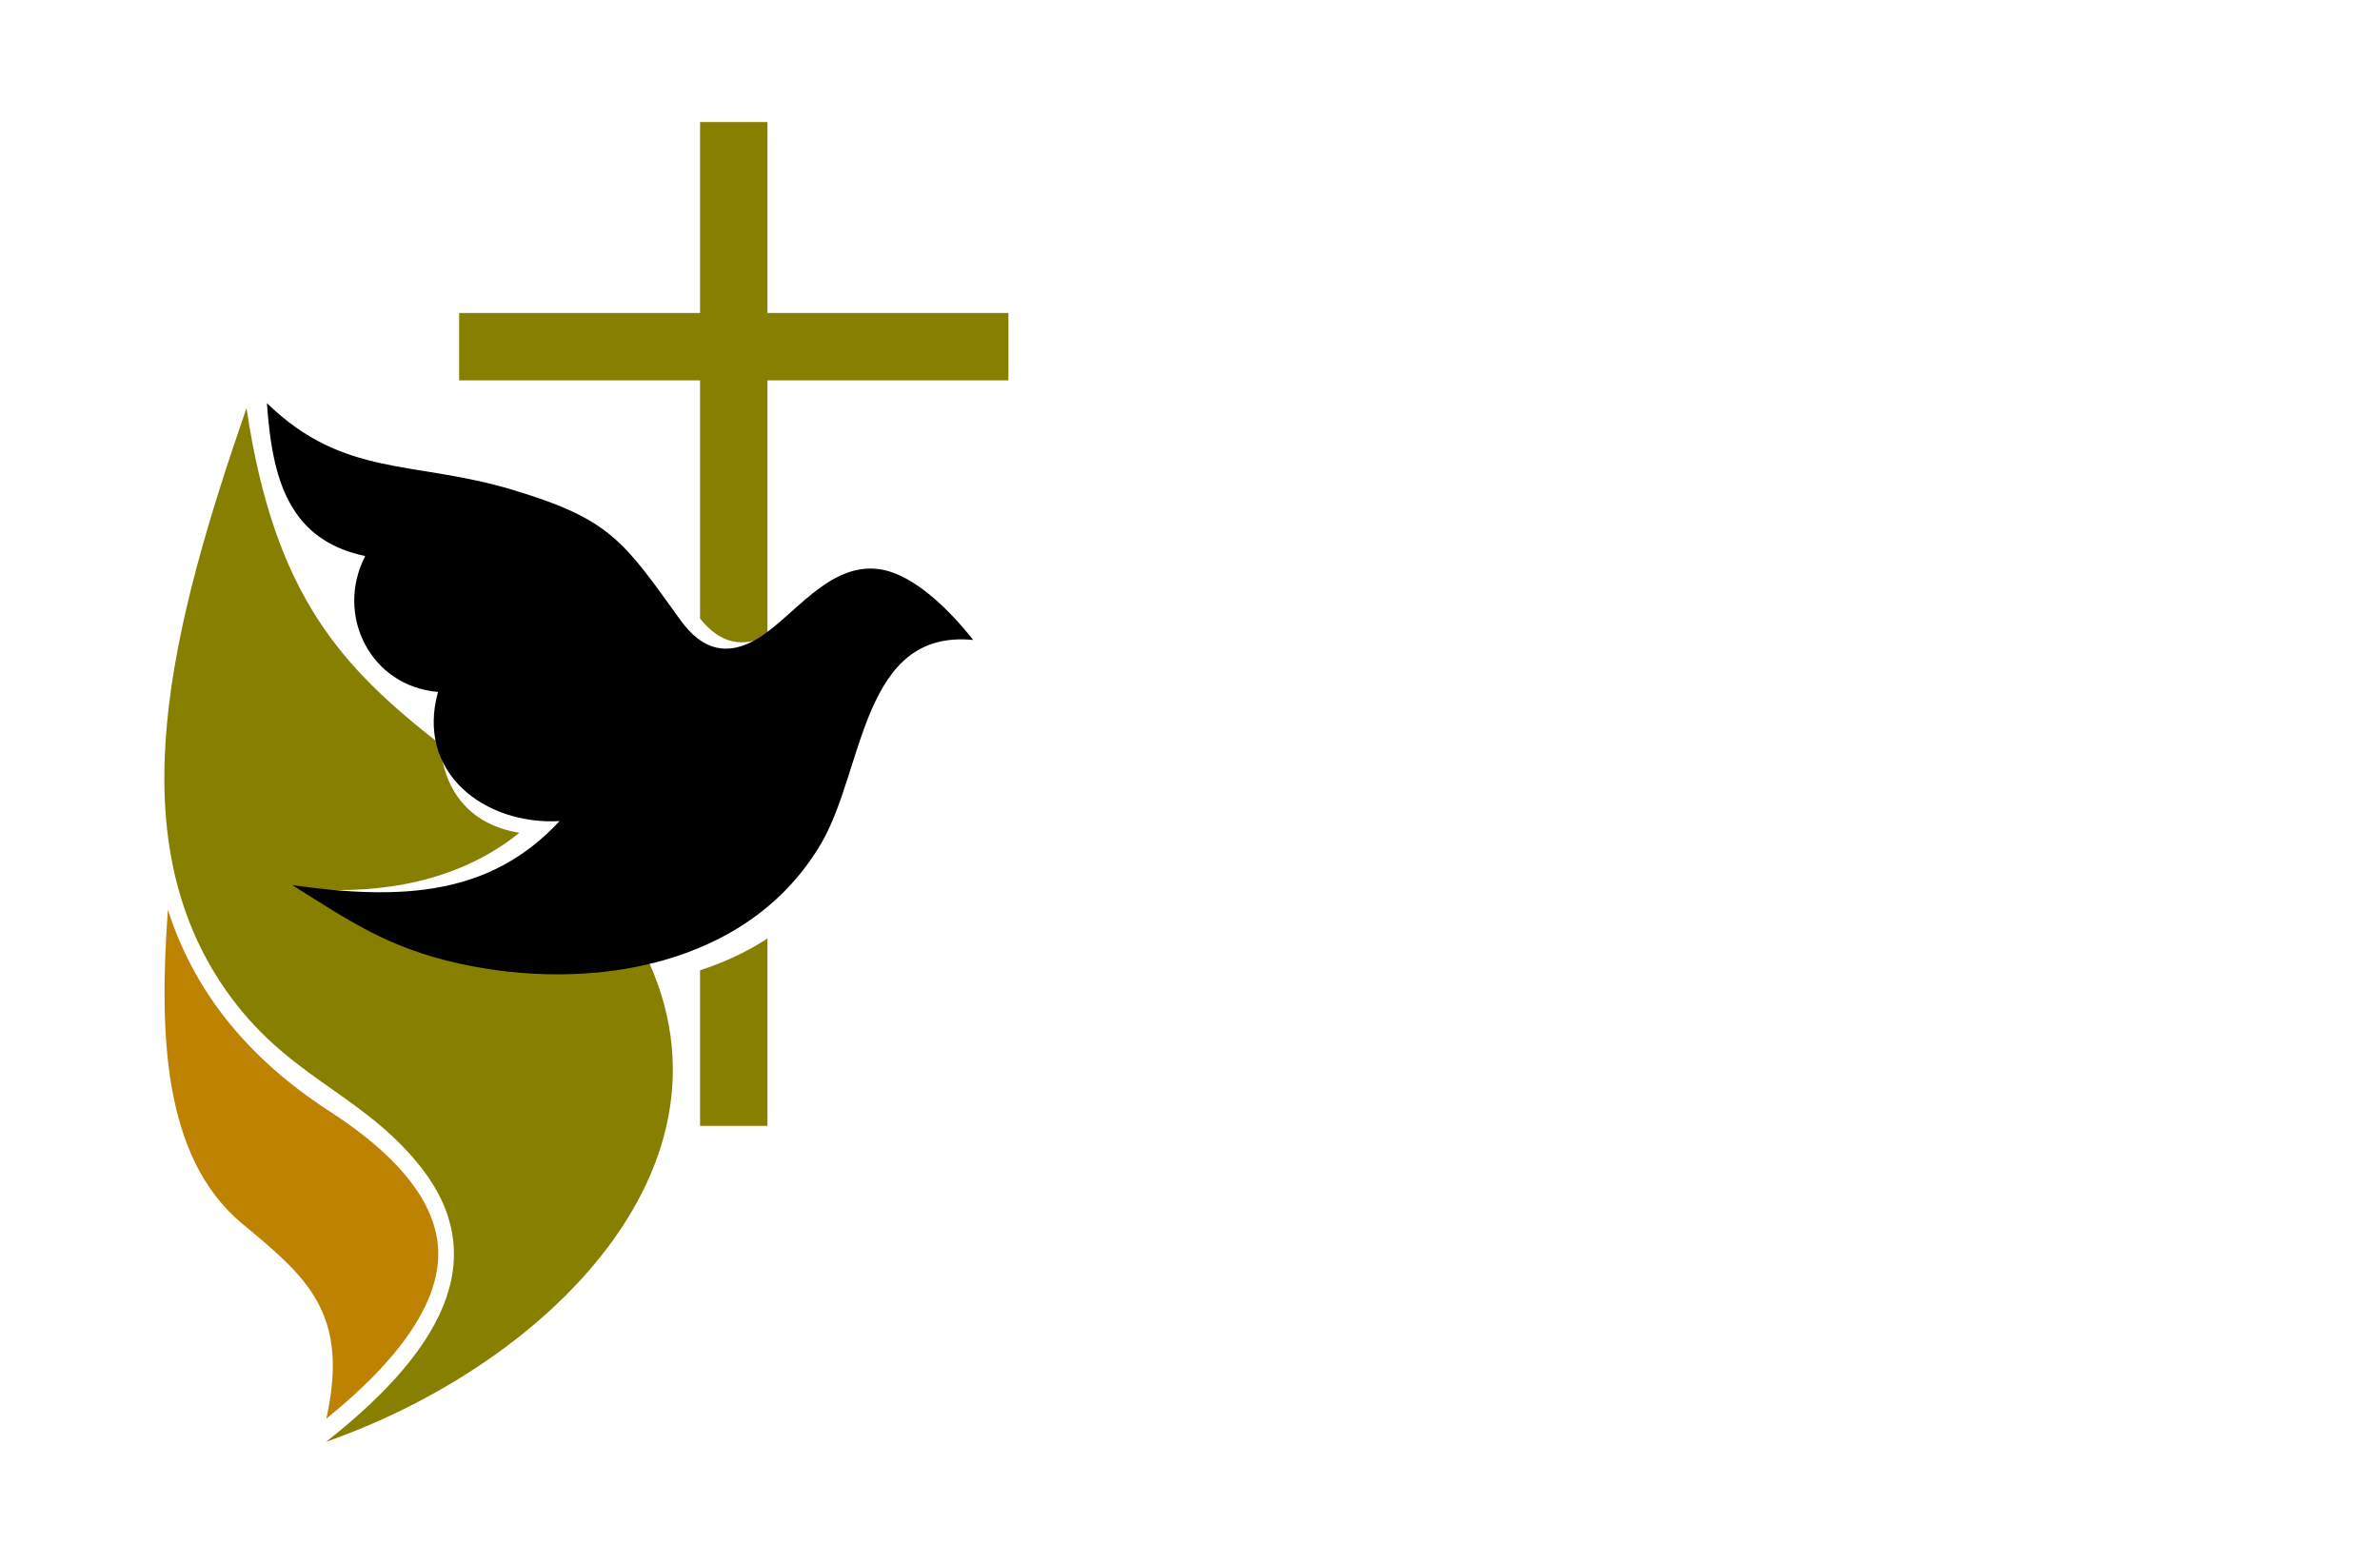 <?xml version="1.0" encoding="utf-8"?>
<!-- Generator: Adobe Illustrator 27.8.1, SVG Export Plug-In . SVG Version: 6.00 Build 0)  -->
<svg version="1.1" xmlns="http://www.w3.org/2000/svg" xmlns:xlink="http://www.w3.org/1999/xlink" x="0px" y="0px"
	 viewBox="0 0 350 230" style="enable-background:new 0 0 350 230;" xml:space="preserve">
<style type="text/css">
	.st0{fill:#1C75BC;stroke:#F1F2F2;stroke-miterlimit:10;}
	.st1{fill:#FFFFFF;stroke:#F1F2F2;stroke-miterlimit:10;}
	.st2{fill:#FFC648;stroke:#F1F2F2;stroke-miterlimit:10;}
	.st3{fill:#32D3F3;}
	.st4{fill:#825300;}
	.st5{fill:#AF2300;}
	.st6{fill:#AE6529;}
	.st7{fill:#A09F47;}
	.st8{fill:#003D50;}
	.st9{fill:#821600;}
	.st10{fill:#660C02;}
	.st11{fill:#974200;}
	.st12{fill:#725200;}
	.st13{fill:#AA5B08;}
	.st14{fill:#2B3990;}
	.st15{fill:#877F00;}
	.st16{fill:#9F00FF;}
	.st17{fill:#15FF00;}
	.st18{fill:#8D6195;}
	.st19{fill:#FFBA7B;}
	.st20{fill:#40006D;}
	.st21{fill:#8FD6D8;}
	.st22{fill:#A27021;}
	.st23{fill:#BC8200;}
	.st24{fill-rule:evenodd;clip-rule:evenodd;fill:#00245E;}
	.st25{fill:#AF1900;}
	.st26{fill-rule:evenodd;clip-rule:evenodd;fill:#877F00;}
	.st27{fill-rule:evenodd;clip-rule:evenodd;}
	.st28{fill:#00F9FF;}
	.st29{fill:#FFC648;}
	.st30{fill:#1C75BC;}
	.st31{clip-path:url(#SVGID_00000021111820434142049290000014984882279547296149_);fill:#369694;}
	.st32{fill:#F4A64E;}
	.st33{fill-rule:evenodd;clip-rule:evenodd;fill:#974200;}
	.st34{fill-rule:evenodd;clip-rule:evenodd;fill:#901E2E;}
	.st35{fill-rule:evenodd;clip-rule:evenodd;fill:#002D00;}
	.st36{fill-rule:evenodd;clip-rule:evenodd;fill:#B1CFC7;}
	.st37{fill:#FFD747;}
	.st38{fill:#074C00;}
	.st39{fill:#012A3F;}
	.st40{fill-rule:evenodd;clip-rule:evenodd;fill:#00F9FF;}
</style>
<g id="Layer_1">
</g>
<g id="Layer_2">
</g>
<g id="Layer_3">
</g>
<g id="Layer_4">
</g>
<g id="Layer_5">
</g>
<g id="Layer_6">
</g>
<g id="Layer_7">
</g>
<g id="Layer_8">
</g>
<g id="Layer_9">
</g>
<g id="Layer_10">
</g>
<g id="Layer_11">
</g>
<g id="Layer_12">
</g>
<g id="Layer_13">
	<g>
		<path class="st23" d="M24.69,133.79c-1.26,17.71-0.91,36.32,10.91,46.16c9.38,7.8,15.88,13.04,12.39,28.69
			c6.46-5.22,16.68-14.71,16.46-24.54c-0.22-9.43-10.05-16.81-15.96-20.64C35.66,155.14,28.29,145.06,24.69,133.79"/>
		<g>
			<path class="st26" d="M102.95,46.03H67.52v9.91h35.43v35.03c2.97,3.72,6.27,4.33,9.91,2.51V55.94h35.44v-9.91h-35.44V17.95h-9.91
				V46.03z M102.95,109.75v13.44c3.14-1.63,6.48-3.41,9.91-5.3v-8.14H102.95z M102.95,142.7v22.88h9.91v-27.55
				C109.8,140.02,106.46,141.56,102.95,142.7 M91.07,133.84c22.87,33.19-7.91,65.84-43.12,78.21
				c18.34-14.39,24.39-28.16,13.12-41.41c-8.65-10.19-19.08-12.42-27.89-25.06c-15.92-22.83-8.08-53.29,3.07-85.57
				c4.11,27.75,14.1,38.19,28.48,49.45c0.46,6.38,3.96,11.77,11.65,13.02c-9.12,7.35-20.59,8.93-30.42,8.3l11.7,5.63L91.07,133.84"
				/>
			<path class="st27" d="M143.11,94.12c-3.11-3.97-8.58-9.69-13.81-10.41c-7.48-1.04-12.66,7.13-18.01,10.28
				c-4.15,2.44-7.88,1.84-11.19-2.75c-8.44-11.7-10.28-14.86-24.72-19.2c-14.62-4.4-24.77-1.73-36.13-12.75
				c0.44,6.09,1.32,11.89,4.29,16.17c2.12,3.04,5.3,5.3,10.17,6.32c-4.5,8.71,0.81,19.17,10.71,19.98
				c-3.32,11.86,6.83,19.61,17.87,19c-10.17,10.95-23.08,11.7-39.3,9.42c8.3,5.19,14,9.21,24.52,11.53
				c19.23,4.24,42.6,0.55,53.27-17.7C127.11,113.18,126.69,92.51,143.11,94.12"/>
		</g>
	</g>
</g>
<g id="Layer_14">
</g>
<g id="Layer_15">
</g>
</svg>
